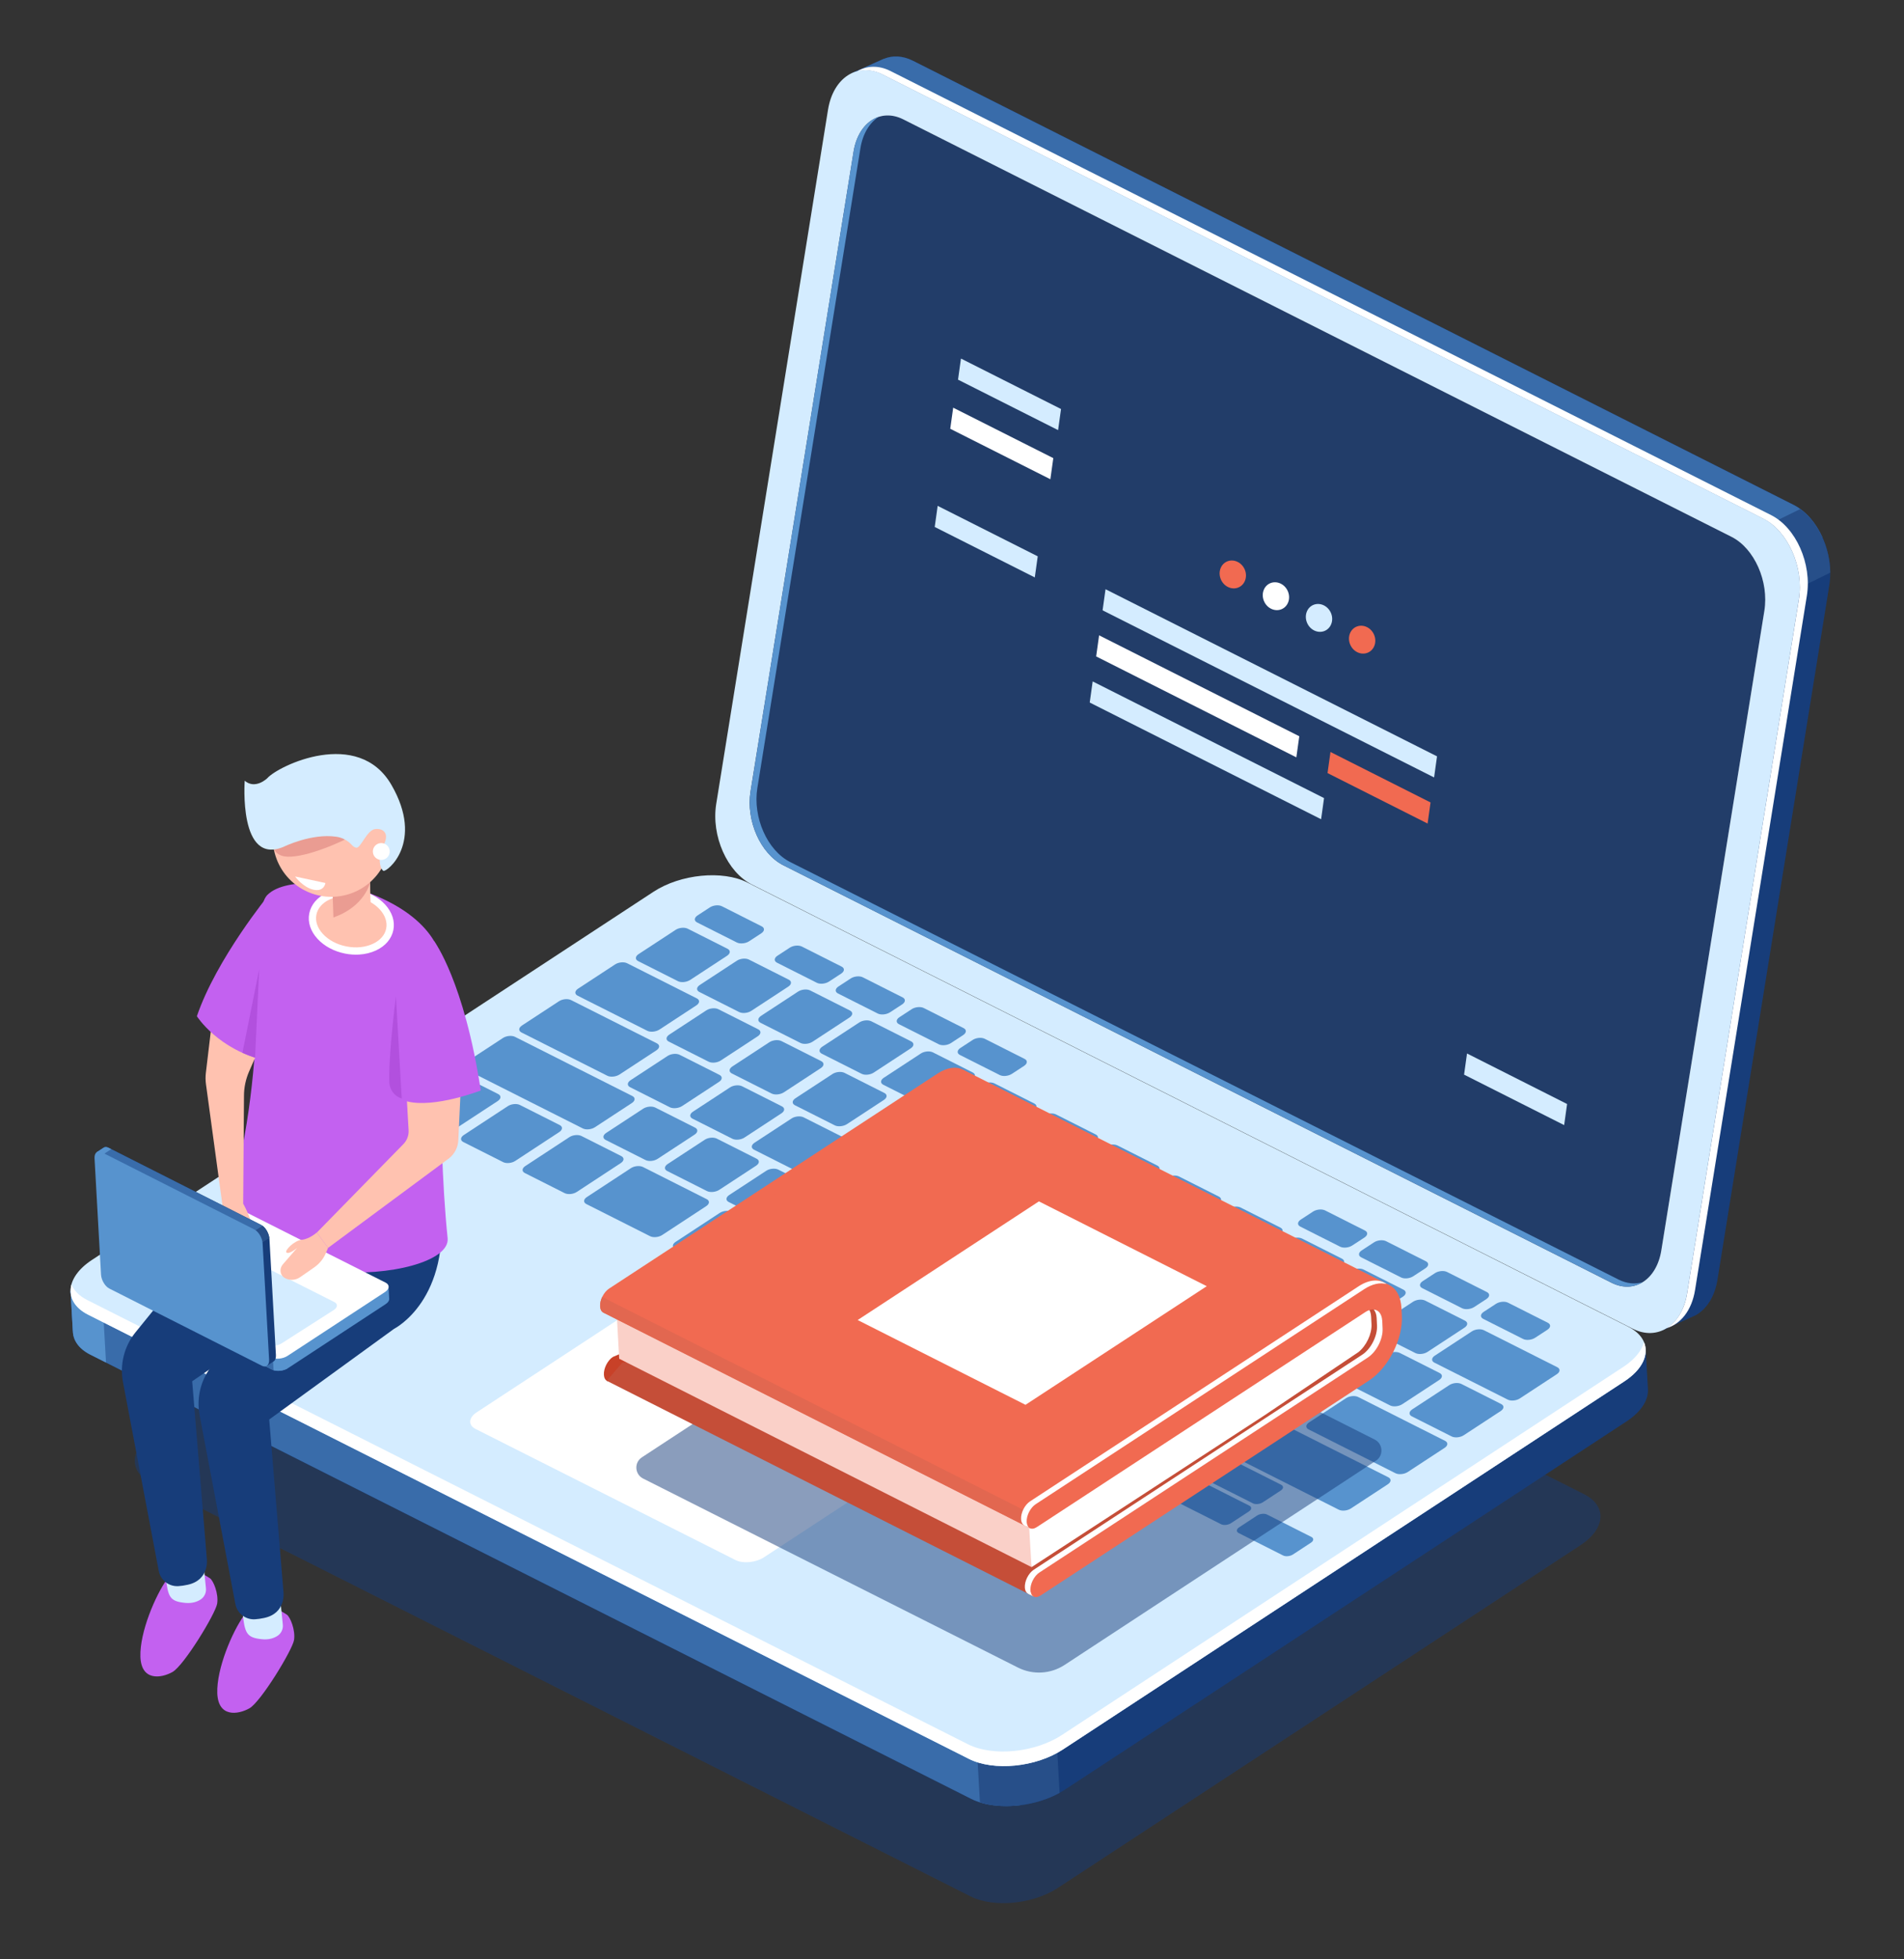 <svg width="350" height="360" viewBox="0 0 350 360" fill="none" xmlns="http://www.w3.org/2000/svg">
<rect x="0" y="0" width="350" height="360" fill="#333333" stroke="none"/>
<g clip-path="url(#clip0)">
<path opacity="0.5" d="M178.431 348.443L27.797 272.506C23.538 270.353 23.822 266.171 28.427 263.145L124.494 200.18C129.1 197.155 136.292 196.456 140.55 198.598L291.185 274.535C295.444 276.687 295.16 280.87 290.554 283.896L194.488 346.86C189.892 349.885 182.7 350.584 178.431 348.443Z" fill="#173D7A"/>
<path d="M329.697 92.761L167.814 11.162C165.937 10.217 164.071 10.153 162.466 10.815L162.474 10.794L162.191 10.921C162.172 10.932 162.142 10.943 162.123 10.954L156.585 13.442L161.808 15.64C161.793 15.731 161.768 15.822 161.754 15.923L141.207 143.452C140.259 149.346 143.2 155.99 147.778 158.294L305.764 237.93L305.583 244.441L311.637 241.693C313.659 240.607 315.201 238.306 315.712 235.132L336.259 107.603C337.227 101.719 334.286 95.075 329.697 92.761Z" fill="#173D7A"/>
<path d="M329.697 92.761L167.814 11.162C165.937 10.217 164.071 10.153 162.466 10.815L162.474 10.794L162.191 10.921C162.172 10.932 162.142 10.943 162.123 10.954L156.585 13.442L161.808 15.64C161.793 15.731 161.768 15.822 161.754 15.923L147.664 103.332L227.752 158.733L335.005 98.74C333.813 96.093 331.956 93.905 329.697 92.761Z" fill="#396CAA"/>
<path d="M324.801 110.968L336.444 105.209C336.401 100.574 334.213 95.91 330.933 93.532L312.494 102.551L324.801 110.968Z" fill="#274F89"/>
<path d="M300.117 244.13L138.233 162.532C133.655 160.227 130.713 153.573 131.662 147.69L152.209 20.161C153.156 14.268 157.639 11.369 162.217 13.673L324.101 95.272C328.679 97.576 331.62 104.23 330.672 110.114L310.125 237.643C309.178 243.546 304.695 246.444 300.117 244.13Z" fill="#D4ECFF"/>
<path d="M325.578 94.647L163.694 13.049C161.477 11.933 159.291 12.057 157.509 13.129C158.968 12.726 160.588 12.854 162.218 13.683L324.101 95.282C328.679 97.586 331.621 104.24 330.673 110.124L310.126 237.653C309.637 240.685 308.2 242.91 306.302 244.05C308.915 243.32 310.985 240.799 311.592 237.019L332.139 109.489C333.097 103.606 330.156 96.952 325.578 94.647Z" fill="white"/>
<path d="M296.232 235.687L143.981 158.98C139.794 156.864 137.096 150.787 137.962 145.399L156.903 27.867C157.769 22.48 161.875 19.823 166.062 21.939L318.312 98.645C322.499 100.762 325.198 106.838 324.332 112.226L305.39 229.748C304.524 235.136 300.418 237.793 296.232 235.687Z" fill="white"/>
<path d="M296.232 235.687L143.981 158.98C139.794 156.864 137.096 150.787 137.962 145.399L156.903 27.867C157.769 22.48 161.875 19.823 166.062 21.939L318.312 98.645C322.499 100.762 325.198 106.838 324.332 112.226L305.39 229.748C304.524 235.136 300.418 237.793 296.232 235.687Z" fill="#223D69"/>
<path d="M297.49 235.084L145.239 158.378C141.052 156.262 138.354 150.185 139.22 144.797L158.161 27.265C158.597 24.536 159.875 22.52 161.557 21.453C159.255 22.185 157.452 24.491 156.902 27.857L137.972 145.399C137.106 150.787 139.795 156.874 143.991 158.98L296.242 235.686C298.314 236.73 300.361 236.604 302.004 235.559C300.617 235.999 299.057 235.877 297.49 235.084Z" fill="#5793CE"/>
<path d="M302.507 247.951L280.921 246.341L138.082 174.339C133.504 172.035 125.774 172.794 120.82 176.04L26.028 238.161L12.972 237.189L13.389 244.537L13.399 244.536C13.415 246.238 14.467 247.821 16.632 248.91L178.515 330.509C183.093 332.813 190.823 332.054 195.777 328.808L299.019 261.15C301.8 259.319 303.116 257.101 302.922 255.089L302.517 247.95L302.507 247.951Z" fill="#173D7A"/>
<path d="M195.72 203.39L185.574 198.277L77.538 204.408L26.018 238.161L12.962 237.189L13.379 244.538L13.389 244.537C13.405 246.239 14.457 247.822 16.622 248.911L178.505 330.51C180.929 331.734 184.224 332.088 187.526 331.68L195.72 203.39Z" fill="#396CAA"/>
<path d="M18.766 237.621L12.972 237.189L13.389 244.537L13.399 244.536C13.415 246.238 14.467 247.821 16.632 248.91L19.488 250.351L18.766 237.621Z" fill="#5793CE"/>
<path d="M180.135 331.158C184.429 332.517 190.419 331.827 194.78 329.416L193.849 313.022L179.153 313.856L180.135 331.158Z" fill="#274F89"/>
<path d="M178.099 323.171L16.215 241.562C11.637 239.258 11.942 234.753 16.886 231.508L120.129 163.849C125.083 160.604 132.812 159.844 137.39 162.149L299.274 243.747C303.851 246.052 303.546 250.556 298.602 253.802L195.36 321.46C190.406 324.716 182.677 325.475 178.099 323.171Z" fill="#D4ECFF"/>
<path d="M298.44 251.126L195.198 318.785C190.244 322.031 182.515 322.79 177.937 320.486L16.062 238.876C14.557 238.121 13.599 237.123 13.136 236.018C12.566 238.153 13.565 240.23 16.215 241.562L178.098 323.161C182.676 325.465 190.406 324.706 195.36 321.46L298.602 253.802C301.934 251.619 303.15 248.876 302.21 246.606C301.778 248.163 300.526 249.756 298.44 251.126Z" fill="white"/>
<path d="M81.178 207.827L73.857 204.136C73.269 203.839 73.307 203.266 73.944 202.849L82.037 197.542C82.674 197.125 83.66 197.029 84.258 197.326L91.579 201.017C92.166 201.314 92.129 201.887 91.492 202.304L83.399 207.601C82.761 208.018 81.765 208.114 81.178 207.827Z" fill="#5793CE"/>
<path d="M92.489 213.525L85.168 209.834C84.58 209.537 84.618 208.964 85.255 208.547L93.347 203.24C93.985 202.823 94.971 202.727 95.569 203.024L102.89 206.715C103.478 207.012 103.44 207.585 102.803 208.002L94.71 213.309C94.073 213.726 93.077 213.823 92.489 213.525Z" fill="#5793CE"/>
<path d="M103.8 219.224L96.479 215.532C95.891 215.235 95.929 214.662 96.566 214.245L104.659 208.938C105.296 208.522 106.282 208.426 106.88 208.722L114.201 212.413C114.789 212.711 114.751 213.284 114.114 213.7L106.021 219.007C105.384 219.424 104.388 219.521 103.8 219.224Z" fill="#5793CE"/>
<path d="M118.659 213.142L111.338 209.451C110.751 209.154 110.788 208.581 111.426 208.164L118.224 203.711C118.862 203.295 119.848 203.199 120.446 203.495L127.766 207.186C128.354 207.483 128.317 208.057 127.679 208.473L120.881 212.926C120.233 213.343 119.247 213.439 118.659 213.142Z" fill="#5793CE"/>
<path d="M129.971 218.85L122.65 215.159C122.062 214.862 122.1 214.289 122.737 213.872L129.536 209.42C130.173 209.003 131.159 208.907 131.757 209.203L139.078 212.895C139.666 213.192 139.628 213.765 138.991 214.182L132.192 218.634C131.544 219.041 130.558 219.137 129.971 218.85Z" fill="#5793CE"/>
<path d="M141.282 224.548L133.961 220.857C133.373 220.56 133.411 219.987 134.048 219.57L140.847 215.118C141.484 214.701 142.47 214.605 143.068 214.902L150.389 218.593C150.977 218.89 150.939 219.463 150.302 219.88L143.503 224.332C142.856 224.75 141.87 224.846 141.282 224.548Z" fill="#5793CE"/>
<path d="M152.593 230.247L145.272 226.556C144.684 226.258 144.722 225.685 145.359 225.269L152.158 220.816C152.795 220.399 153.781 220.303 154.379 220.6L161.7 224.291C162.288 224.588 162.25 225.161 161.613 225.578L154.814 230.03C154.167 230.448 153.181 230.544 152.593 230.247Z" fill="#5793CE"/>
<path d="M163.904 235.955L156.584 232.264C155.996 231.967 156.033 231.394 156.671 230.977L163.469 226.524C164.107 226.108 165.093 226.012 165.691 226.308L173.012 229.999C173.599 230.296 173.562 230.87 172.924 231.286L166.126 235.739C165.478 236.146 164.492 236.252 163.904 235.955Z" fill="#5793CE"/>
<path d="M175.216 241.653L167.895 237.962C167.307 237.665 167.344 237.092 167.982 236.675L174.781 232.223C175.418 231.806 176.404 231.71 177.002 232.006L184.323 235.698C184.911 235.995 184.873 236.568 184.236 236.985L177.437 241.437C176.79 241.854 175.803 241.95 175.216 241.653Z" fill="#5793CE"/>
<path d="M186.527 247.351L179.206 243.66C178.618 243.363 178.656 242.79 179.293 242.373L186.092 237.921C186.729 237.504 187.715 237.408 188.313 237.705L195.634 241.396C196.222 241.693 196.184 242.266 195.547 242.683L188.748 247.135C188.101 247.553 187.114 247.649 186.527 247.351Z" fill="#5793CE"/>
<path d="M197.838 253.06L190.517 249.369C189.93 249.071 189.967 248.498 190.605 248.082L197.403 243.629C198.041 243.212 199.027 243.116 199.624 243.413L206.945 247.104C207.533 247.401 207.496 247.974 206.858 248.391L200.06 252.843C199.412 253.261 198.426 253.357 197.838 253.06Z" fill="#5793CE"/>
<path d="M209.149 258.758L201.828 255.067C201.241 254.77 201.278 254.197 201.916 253.78L208.714 249.327C209.352 248.911 210.338 248.815 210.936 249.111L218.256 252.802C218.844 253.1 218.807 253.673 218.169 254.089L211.371 258.542C210.723 258.959 209.737 259.055 209.149 258.758Z" fill="#5793CE"/>
<path d="M220.46 264.456L213.139 260.765C212.552 260.468 212.589 259.895 213.227 259.478L220.025 255.026C220.663 254.609 221.649 254.513 222.247 254.809L229.567 258.501C230.155 258.798 230.118 259.371 229.48 259.788L222.682 264.24C222.034 264.657 221.048 264.753 220.46 264.456Z" fill="#5793CE"/>
<path d="M134.623 209.231L127.302 205.54C126.715 205.243 126.752 204.67 127.39 204.253L134.188 199.801C134.826 199.384 135.812 199.288 136.41 199.584L143.73 203.275C144.318 203.573 144.281 204.146 143.643 204.563L136.845 209.015C136.207 209.432 135.211 209.528 134.623 209.231Z" fill="#5793CE"/>
<path d="M123.147 203.452L115.827 199.761C115.239 199.464 115.276 198.891 115.914 198.474L122.712 194.022C123.35 193.605 124.336 193.509 124.934 193.805L132.255 197.496C132.842 197.794 132.805 198.367 132.167 198.783L125.369 203.236C124.721 203.643 123.735 203.739 123.147 203.452Z" fill="#5793CE"/>
<path d="M111.64 197.655L95.865 189.706C95.277 189.409 95.314 188.836 95.952 188.419L102.751 183.966C103.388 183.55 104.374 183.454 104.972 183.75L120.748 191.699C121.335 191.996 121.298 192.569 120.66 192.986L113.862 197.438C113.224 197.845 112.228 197.952 111.64 197.655Z" fill="#5793CE"/>
<path d="M118.984 189.395L106.178 182.941C105.59 182.643 105.628 182.07 106.265 181.654L113.064 177.201C113.701 176.784 114.687 176.688 115.285 176.985L128.091 183.44C128.679 183.737 128.642 184.31 128.004 184.727L121.206 189.179C120.558 189.586 119.572 189.693 118.984 189.395Z" fill="#5793CE"/>
<path d="M145.935 214.939L138.614 211.248C138.026 210.951 138.064 210.378 138.701 209.961L145.5 205.509C146.137 205.092 147.123 204.996 147.721 205.293L155.042 208.984C155.63 209.281 155.592 209.854 154.955 210.271L148.156 214.723C147.519 215.14 146.523 215.236 145.935 214.939Z" fill="#5793CE"/>
<path d="M157.246 220.638L149.925 216.946C149.337 216.649 149.375 216.076 150.012 215.659L156.811 211.207C157.448 210.79 158.434 210.694 159.032 210.991L166.353 214.682C166.941 214.979 166.903 215.552 166.266 215.969L159.467 220.421C158.83 220.838 157.834 220.935 157.246 220.638Z" fill="#5793CE"/>
<path d="M168.557 226.336L161.236 222.645C160.648 222.348 160.686 221.775 161.323 221.358L168.122 216.905C168.759 216.489 169.745 216.393 170.343 216.689L177.664 220.38C178.252 220.677 178.214 221.25 177.577 221.667L170.778 226.12C170.141 226.536 169.145 226.633 168.557 226.336Z" fill="#5793CE"/>
<path d="M179.869 232.044L172.548 228.353C171.96 228.056 171.998 227.483 172.635 227.066L179.434 222.614C180.071 222.197 181.057 222.101 181.655 222.397L188.976 226.088C189.564 226.386 189.526 226.959 188.889 227.376L182.09 231.828C181.453 232.245 180.456 232.341 179.869 232.044Z" fill="#5793CE"/>
<path d="M191.18 237.742L183.859 234.051C183.271 233.754 183.309 233.181 183.946 232.764L190.745 228.312C191.382 227.895 192.368 227.799 192.966 228.096L200.287 231.787C200.875 232.084 200.837 232.657 200.2 233.074L193.401 237.526C192.764 237.943 191.767 238.04 191.18 237.742Z" fill="#5793CE"/>
<path d="M202.491 243.451L195.17 239.759C194.583 239.462 194.62 238.889 195.258 238.472L202.056 234.02C202.694 233.603 203.68 233.507 204.278 233.804L211.598 237.495C212.186 237.792 212.149 238.365 211.511 238.782L204.713 243.234C204.075 243.641 203.078 243.738 202.491 243.451Z" fill="#5793CE"/>
<path d="M213.802 249.149L206.481 245.458C205.894 245.161 205.931 244.588 206.569 244.171L213.367 239.718C214.005 239.302 214.991 239.206 215.589 239.502L222.909 243.193C223.497 243.49 223.46 244.063 222.822 244.48L216.024 248.933C215.386 249.349 214.39 249.446 213.802 249.149Z" fill="#5793CE"/>
<path d="M225.113 254.847L217.792 251.156C217.205 250.859 217.242 250.286 217.88 249.869L224.678 245.417C225.316 245 226.302 244.904 226.9 245.2L234.22 248.892C234.808 249.189 234.771 249.762 234.133 250.179L227.335 254.631C226.697 255.048 225.701 255.144 225.113 254.847Z" fill="#5793CE"/>
<path d="M236.425 260.555L229.104 256.864C228.516 256.567 228.554 255.994 229.191 255.577L235.99 251.125C236.627 250.708 237.613 250.612 238.211 250.909L245.532 254.6C246.12 254.897 246.082 255.47 245.445 255.887L238.646 260.339C238.008 260.746 237.013 260.853 236.425 260.555Z" fill="#5793CE"/>
<path d="M256.532 270.692L240.549 262.635C239.962 262.338 239.999 261.765 240.637 261.348L247.435 256.896C248.073 256.479 249.059 256.383 249.657 256.679L265.639 264.737C266.227 265.034 266.189 265.607 265.552 266.024L258.753 270.476C258.115 270.883 257.119 270.98 256.532 270.692Z" fill="#5793CE"/>
<path d="M277.158 257.162L263.671 250.365C263.084 250.068 263.121 249.495 263.759 249.078L270.557 244.626C271.195 244.209 272.181 244.113 272.778 244.41L286.265 251.206C286.853 251.504 286.815 252.077 286.178 252.493L279.379 256.946C278.742 257.363 277.746 257.459 277.158 257.162Z" fill="#5793CE"/>
<path d="M165.044 212.613L157.723 208.922C157.135 208.625 157.173 208.052 157.81 207.635L164.609 203.182C165.246 202.766 166.232 202.67 166.83 202.966L174.151 206.657C174.739 206.954 174.701 207.527 174.064 207.944L167.265 212.397C166.628 212.813 165.632 212.91 165.044 212.613Z" fill="#5793CE"/>
<path d="M153.454 206.77L146.133 203.079C145.545 202.782 145.583 202.209 146.22 201.792L153.019 197.34C153.656 196.923 154.643 196.827 155.24 197.123L162.561 200.815C163.149 201.112 163.111 201.685 162.474 202.102L155.675 206.554C155.027 206.961 154.042 207.067 153.454 206.77Z" fill="#5793CE"/>
<path d="M141.854 200.928L134.534 197.237C133.946 196.94 133.983 196.367 134.621 195.95L141.419 191.498C142.057 191.081 143.043 190.985 143.641 191.281L150.962 194.972C151.549 195.27 151.512 195.843 150.874 196.259L144.076 200.712C143.438 201.119 142.442 201.215 141.854 200.928Z" fill="#5793CE"/>
<path d="M130.264 195.075L122.943 191.384C122.355 191.087 122.393 190.514 123.03 190.097L129.829 185.645C130.467 185.228 131.453 185.132 132.05 185.429L139.371 189.12C139.959 189.417 139.922 189.99 139.284 190.407L132.485 194.859C131.848 195.276 130.852 195.372 130.264 195.075Z" fill="#5793CE"/>
<path d="M176.355 218.311L169.034 214.62C168.446 214.323 168.484 213.75 169.121 213.333L175.92 208.881C176.557 208.464 177.543 208.368 178.141 208.664L185.462 212.356C186.05 212.653 186.012 213.226 185.375 213.643L178.576 218.095C177.939 218.512 176.943 218.608 176.355 218.311Z" fill="#5793CE"/>
<path d="M187.666 224.019L180.345 220.328C179.758 220.031 179.795 219.458 180.433 219.041L187.231 214.589C187.869 214.172 188.855 214.076 189.453 214.373L196.774 218.064C197.361 218.361 197.324 218.934 196.686 219.351L189.888 223.803C189.25 224.21 188.254 224.307 187.666 224.019Z" fill="#5793CE"/>
<path d="M198.977 229.718L191.657 226.027C191.069 225.729 191.106 225.156 191.744 224.739L198.542 220.287C199.18 219.87 200.166 219.774 200.764 220.071L208.085 223.762C208.672 224.059 208.635 224.632 207.997 225.049L201.199 229.501C200.561 229.918 199.565 230.015 198.977 229.718Z" fill="#5793CE"/>
<path d="M210.288 235.416L202.968 231.725C202.38 231.428 202.417 230.855 203.055 230.438L209.853 225.985C210.491 225.569 211.477 225.473 212.075 225.769L219.396 229.46C219.983 229.757 219.946 230.331 219.308 230.747L212.51 235.2C211.872 235.616 210.876 235.713 210.288 235.416Z" fill="#5793CE"/>
<path d="M221.6 241.124L214.279 237.433C213.691 237.136 213.729 236.563 214.366 236.146L221.165 231.694C221.802 231.277 222.789 231.181 223.386 231.477L230.707 235.169C231.295 235.466 231.257 236.039 230.62 236.456L223.821 240.908C223.183 241.315 222.188 241.421 221.6 241.124Z" fill="#5793CE"/>
<path d="M232.911 246.822L225.59 243.131C225.002 242.834 225.04 242.261 225.677 241.844L232.476 237.392C233.114 236.975 234.1 236.879 234.697 237.176L242.018 240.867C242.606 241.164 242.569 241.737 241.931 242.154L235.132 246.606C234.495 247.023 233.499 247.12 232.911 246.822Z" fill="#5793CE"/>
<path d="M244.222 252.521L236.901 248.83C236.313 248.532 236.351 247.959 236.988 247.543L243.787 243.09C244.425 242.673 245.411 242.577 246.008 242.874L253.329 246.565C253.917 246.862 253.88 247.435 253.242 247.852L246.443 252.304C245.806 252.721 244.81 252.818 244.222 252.521Z" fill="#5793CE"/>
<path d="M255.534 258.229L248.213 254.538C247.625 254.241 247.663 253.668 248.3 253.251L255.099 248.798C255.736 248.382 256.722 248.286 257.32 248.582L264.641 252.273C265.229 252.57 265.191 253.144 264.554 253.56L257.755 258.013C257.117 258.42 256.122 258.526 255.534 258.229Z" fill="#5793CE"/>
<path d="M266.845 263.927L259.524 260.236C258.936 259.939 258.974 259.366 259.611 258.949L266.41 254.497C267.047 254.08 268.033 253.984 268.631 254.28L275.952 257.972C276.54 258.269 276.502 258.842 275.865 259.259L269.066 263.711C268.429 264.128 267.433 264.224 266.845 263.927Z" fill="#5793CE"/>
<path d="M158.385 197.296L151.064 193.604C150.476 193.307 150.514 192.734 151.151 192.317L157.95 187.865C158.588 187.448 159.574 187.352 160.171 187.649L167.492 191.34C168.08 191.637 168.043 192.21 167.405 192.627L160.606 197.079C159.969 197.496 158.973 197.593 158.385 197.296Z" fill="#5793CE"/>
<path d="M147.136 191.624L139.815 187.933C139.227 187.636 139.265 187.062 139.902 186.646L146.701 182.193C147.338 181.777 148.324 181.681 148.922 181.977L156.243 185.668C156.831 185.965 156.793 186.538 156.156 186.955L149.357 191.408C148.71 191.825 147.724 191.921 147.136 191.624Z" fill="#5793CE"/>
<path d="M135.876 185.953L128.555 182.262C127.968 181.964 128.005 181.391 128.643 180.975L135.441 176.522C136.079 176.105 137.065 176.009 137.663 176.306L144.983 179.997C145.571 180.294 145.534 180.867 144.896 181.284L138.098 185.736C137.46 186.153 136.464 186.25 135.876 185.953Z" fill="#5793CE"/>
<path d="M124.627 180.281L117.306 176.59C116.718 176.293 116.756 175.72 117.393 175.303L124.192 170.85C124.829 170.434 125.815 170.338 126.413 170.634L133.734 174.325C134.322 174.623 134.284 175.196 133.647 175.612L126.848 180.065C126.2 180.472 125.215 180.578 124.627 180.281Z" fill="#5793CE"/>
<path d="M135.462 173.176L128.141 169.485C127.553 169.187 127.591 168.614 128.228 168.198L130.478 166.728C131.116 166.311 132.102 166.215 132.7 166.511L140.021 170.203C140.608 170.5 140.571 171.073 139.933 171.49L137.683 172.959C137.045 173.366 136.049 173.463 135.462 173.176Z" fill="#5793CE"/>
<path d="M150.155 180.575L142.834 176.884C142.246 176.587 142.283 176.014 142.921 175.597L145.171 174.127C145.809 173.71 146.795 173.614 147.393 173.911L154.713 177.602C155.301 177.899 155.264 178.472 154.626 178.889L152.376 180.359C151.728 180.776 150.742 180.872 150.155 180.575Z" fill="#5793CE"/>
<path d="M161.363 186.229L154.042 182.538C153.454 182.241 153.492 181.668 154.129 181.251L156.38 179.781C157.017 179.364 158.003 179.268 158.601 179.565L165.922 183.256C166.51 183.553 166.472 184.126 165.835 184.543L163.584 186.013C162.936 186.42 161.95 186.516 161.363 186.229Z" fill="#5793CE"/>
<path d="M172.571 191.873L165.25 188.182C164.662 187.885 164.7 187.312 165.337 186.895L167.587 185.425C168.225 185.008 169.211 184.912 169.809 185.209L177.13 188.9C177.717 189.197 177.68 189.77 177.042 190.187L174.792 191.657C174.145 192.074 173.159 192.17 172.571 191.873Z" fill="#5793CE"/>
<path d="M183.779 197.527L176.458 193.836C175.87 193.539 175.908 192.966 176.545 192.549L178.796 191.079C179.433 190.662 180.419 190.566 181.017 190.863L188.338 194.554C188.926 194.851 188.888 195.424 188.251 195.841L186 197.311C185.353 197.728 184.367 197.824 183.779 197.527Z" fill="#5793CE"/>
<path d="M246.346 229.063L239.026 225.371C238.438 225.074 238.475 224.501 239.113 224.084L241.363 222.615C242.001 222.198 242.987 222.102 243.584 222.398L250.905 226.09C251.493 226.387 251.456 226.96 250.818 227.377L248.568 228.846C247.93 229.263 246.934 229.36 246.346 229.063Z" fill="#5793CE"/>
<path d="M257.555 234.717L250.234 231.025C249.646 230.728 249.684 230.155 250.321 229.738L252.571 228.269C253.209 227.852 254.195 227.756 254.793 228.052L262.114 231.744C262.701 232.041 262.664 232.614 262.026 233.031L259.776 234.5C259.139 234.917 258.143 235.014 257.555 234.717Z" fill="#5793CE"/>
<path d="M268.763 240.371L261.442 236.679C260.855 236.382 260.892 235.809 261.53 235.392L263.78 233.923C264.417 233.506 265.403 233.41 266.001 233.706L273.322 237.398C273.91 237.695 273.872 238.268 273.235 238.685L270.985 240.154C270.347 240.561 269.351 240.668 268.763 240.371Z" fill="#5793CE"/>
<path d="M279.971 246.015L272.65 242.324C272.062 242.026 272.1 241.453 272.737 241.037L274.988 239.567C275.625 239.15 276.611 239.054 277.209 239.35L284.53 243.042C285.118 243.339 285.08 243.912 284.443 244.329L282.192 245.798C281.555 246.215 280.559 246.312 279.971 246.015Z" fill="#5793CE"/>
<path d="M169.697 203.004L162.376 199.313C161.788 199.015 161.826 198.442 162.463 198.026L169.262 193.573C169.899 193.156 170.885 193.06 171.483 193.357L178.804 197.048C179.392 197.345 179.354 197.918 178.717 198.335L171.918 202.788C171.28 203.194 170.284 203.291 169.697 203.004Z" fill="#5793CE"/>
<path d="M181.008 208.702L173.687 205.011C173.099 204.714 173.137 204.141 173.774 203.724L180.573 199.272C181.21 198.855 182.196 198.759 182.794 199.055L190.115 202.746C190.703 203.044 190.665 203.617 190.028 204.033L183.229 208.486C182.592 208.903 181.596 208.999 181.008 208.702Z" fill="#5793CE"/>
<path d="M192.319 214.4L184.998 210.709C184.41 210.412 184.448 209.839 185.085 209.422L191.884 204.97C192.521 204.553 193.507 204.457 194.105 204.754L201.426 208.445C202.014 208.742 201.976 209.315 201.339 209.732L194.54 214.184C193.903 214.601 192.907 214.697 192.319 214.4Z" fill="#5793CE"/>
<path d="M203.63 220.109L196.31 216.417C195.722 216.12 195.759 215.547 196.397 215.13L203.195 210.678C203.833 210.261 204.819 210.165 205.417 210.462L212.738 214.153C213.325 214.45 213.288 215.023 212.65 215.44L205.852 219.892C205.214 220.299 204.218 220.406 203.63 220.109Z" fill="#5793CE"/>
<path d="M214.941 225.807L207.621 222.116C207.033 221.819 207.07 221.245 207.708 220.829L214.506 216.376C215.144 215.96 216.13 215.863 216.728 216.16L224.049 219.851C224.636 220.148 224.599 220.721 223.961 221.138L217.163 225.591C216.525 226.007 215.529 226.104 214.941 225.807Z" fill="#5793CE"/>
<path d="M226.253 231.505L218.932 227.814C218.344 227.517 218.381 226.944 219.019 226.527L225.817 222.075C226.455 221.658 227.441 221.562 228.039 221.858L235.36 225.549C235.947 225.847 235.91 226.42 235.272 226.836L228.474 231.289C227.836 231.706 226.84 231.802 226.253 231.505Z" fill="#5793CE"/>
<path d="M237.564 237.213L230.243 233.522C229.655 233.225 229.693 232.652 230.33 232.235L237.129 227.783C237.767 227.366 238.753 227.27 239.35 227.567L246.671 231.258C247.259 231.555 247.222 232.128 246.584 232.545L239.785 236.997C239.148 237.414 238.152 237.51 237.564 237.213Z" fill="#5793CE"/>
<path d="M248.875 242.912L241.554 239.22C240.967 238.923 241.004 238.35 241.642 237.933L248.44 233.481C249.078 233.064 250.064 232.968 250.661 233.265L257.982 236.956C258.57 237.253 258.533 237.826 257.895 238.243L251.097 242.695C250.459 243.112 249.463 243.209 248.875 242.912Z" fill="#5793CE"/>
<path d="M260.186 248.61L252.865 244.919C252.278 244.622 252.315 244.048 252.953 243.632L259.751 239.179C260.389 238.763 261.375 238.667 261.973 238.963L269.293 242.654C269.881 242.951 269.844 243.524 269.206 243.941L262.408 248.394C261.77 248.81 260.784 248.906 260.186 248.61Z" fill="#5793CE"/>
<path d="M107.132 207.336L85.561 196.46C84.973 196.163 85.011 195.59 85.648 195.173L92.447 190.721C93.084 190.304 94.07 190.208 94.668 190.505L116.239 201.38C116.827 201.677 116.789 202.25 116.152 202.667L109.353 207.12C108.706 207.537 107.72 207.633 107.132 207.336Z" fill="#5793CE"/>
<path d="M246.094 277.385L224.523 266.509C223.935 266.212 223.973 265.639 224.61 265.222L231.409 260.77C232.046 260.353 233.033 260.257 233.63 260.554L255.201 271.429C255.789 271.726 255.751 272.299 255.114 272.716L248.315 277.168C247.668 277.586 246.682 277.682 246.094 277.385Z" fill="#5793CE"/>
<path d="M201.652 268.548L194.331 264.857C193.743 264.56 193.781 263.987 194.418 263.57L202.511 258.263C203.148 257.847 204.134 257.75 204.732 258.047L212.053 261.738C212.641 262.035 212.603 262.608 211.966 263.025L203.873 268.332C203.226 268.75 202.24 268.846 201.652 268.548Z" fill="#5793CE"/>
<path d="M119.504 227.137L107.79 221.231C107.202 220.934 107.24 220.361 107.877 219.944L115.97 214.637C116.607 214.22 117.593 214.124 118.191 214.42L129.904 220.326C130.492 220.623 130.455 221.196 129.817 221.613L121.725 226.92C121.087 227.337 120.091 227.434 119.504 227.137Z" fill="#5793CE"/>
<path d="M190.753 263.057L179.04 257.151C178.452 256.854 178.49 256.281 179.127 255.864L187.219 250.557C187.857 250.141 188.843 250.045 189.441 250.341L201.154 256.247C201.742 256.544 201.704 257.117 201.067 257.534L192.975 262.841C192.327 263.248 191.341 263.354 190.753 263.057Z" fill="#5793CE"/>
<path d="M135.826 235.365L124.113 229.459C123.525 229.162 123.562 228.589 124.2 228.172L132.292 222.865C132.929 222.448 133.916 222.352 134.513 222.649L146.227 228.555C146.815 228.852 146.777 229.425 146.14 229.842L138.047 235.149C137.4 235.566 136.414 235.662 135.826 235.365Z" fill="#5793CE"/>
<path d="M134.585 222.685L185.512 248.361C186.141 248.675 186.174 249.254 185.585 249.638L177.338 255.044C176.749 255.428 175.75 255.485 175.121 255.17L124.195 229.495L134.585 222.685Z" fill="#5793CE"/>
<path d="M232.903 278.273L241.059 282.388C241.544 282.631 241.511 283.103 240.989 283.444L237.677 285.615C237.155 285.955 236.339 286.041 235.864 285.798L227.708 281.683C227.223 281.44 227.257 280.968 227.778 280.628L231.091 278.456C231.612 278.116 232.429 278.03 232.903 278.273Z" fill="#5793CE"/>
<path d="M221.499 272.53L229.656 276.645C230.14 276.888 230.107 277.36 229.585 277.7L226.273 279.872C225.752 280.212 224.935 280.298 224.461 280.055L216.304 275.94C215.82 275.697 215.853 275.225 216.375 274.884L219.687 272.713C220.208 272.363 221.025 272.287 221.499 272.53Z" fill="#5793CE"/>
<path d="M210.188 266.822L218.344 270.937C218.829 271.179 218.795 271.652 218.274 271.992L214.961 274.163C214.44 274.503 213.623 274.59 213.149 274.346L204.993 270.232C204.508 269.989 204.541 269.516 205.063 269.176L208.375 267.005C208.897 266.665 209.713 266.579 210.188 266.822Z" fill="#5793CE"/>
<path d="M227.351 268.693L235.508 272.807C235.992 273.05 235.959 273.523 235.437 273.863L232.125 276.034C231.603 276.374 230.787 276.46 230.312 276.217L222.156 272.102C221.672 271.859 221.705 271.387 222.227 271.047L225.539 268.876C226.06 268.525 226.867 268.45 227.351 268.693Z" fill="#5793CE"/>
<path d="M263.619 142.845L202.681 112.139L203.222 108.262L264.16 138.969L263.619 142.845Z" fill="#D4ECFF"/>
<path d="M242.851 150.525L200.317 129.08L200.859 125.203L243.391 146.638L242.851 150.525Z" fill="#D4ECFF"/>
<path d="M238.299 139.154L201.499 120.609L202.041 116.733L238.84 135.277L238.299 139.154Z" fill="white"/>
<path d="M262.427 151.317L244.032 142.044L244.573 138.167L262.968 147.44L262.427 151.317Z" fill="#F16A51"/>
<path d="M194.502 79.029L176.107 69.757L176.648 65.88L195.043 75.152L194.502 79.029Z" fill="#D4ECFF"/>
<path d="M193.081 88.054L174.676 78.782L175.217 74.905L193.622 84.177L193.081 88.054Z" fill="white"/>
<path d="M287.527 206.723L269.132 197.451L269.673 193.564L288.068 202.847L287.527 206.723Z" fill="#D4ECFF"/>
<path d="M190.219 106.095L171.824 96.823L172.365 92.946L190.76 102.218L190.219 106.095Z" fill="#D4ECFF"/>
<path d="M228.864 106.677C228.365 107.947 226.962 108.467 225.715 107.847C224.478 107.226 223.87 105.688 224.369 104.418C224.867 103.147 226.27 102.627 227.517 103.247C228.765 103.868 229.363 105.406 228.864 106.677Z" fill="#F16A51"/>
<path d="M236.793 110.674C236.294 111.944 234.891 112.464 233.644 111.844C232.407 111.223 231.799 109.685 232.298 108.415C232.797 107.144 234.199 106.624 235.447 107.245C236.684 107.865 237.292 109.403 236.793 110.674Z" fill="white"/>
<path d="M244.712 114.661C244.213 115.932 242.81 116.452 241.563 115.832C240.326 115.211 239.718 113.673 240.217 112.403C240.715 111.132 242.118 110.612 243.365 111.232C244.613 111.863 245.211 113.391 244.712 114.661Z" fill="#D4ECFF"/>
<path d="M252.641 118.659C252.142 119.929 250.739 120.449 249.492 119.829C248.255 119.208 247.647 117.67 248.146 116.4C248.645 115.129 250.047 114.609 251.294 115.229C252.532 115.85 253.14 117.388 252.641 118.659Z" fill="#F16A51"/>
<path d="M50.831 295.574C50.831 295.574 46.98 293.9 44.843 296.835C42.706 299.781 39.798 306.597 39.942 311.086C40.097 315.574 43.724 315.068 45.841 313.886C47.947 312.705 53.765 303.15 54.052 301.321C54.329 299.502 53.362 297.113 52.726 296.669C52.08 296.234 50.831 295.574 50.831 295.574Z" fill="#C361F0"/>
<path d="M51.599 294.629L51.988 298.493C52.075 299.32 51.7 300.122 51.004 300.572C50.376 300.979 49.434 301.323 48.145 301.185C45.304 300.896 44.998 300.102 44.579 296.239C44.158 292.367 51.599 294.629 51.599 294.629Z" fill="#D4ECFF"/>
<path d="M36.7 288.894C36.7 288.894 32.849 287.22 30.712 290.155C28.575 293.101 25.667 299.917 25.811 304.406C25.966 308.894 29.593 308.388 31.709 307.206C33.816 306.025 39.634 296.47 39.921 294.641C40.207 292.812 39.231 290.433 38.595 289.988C37.949 289.554 36.7 288.894 36.7 288.894Z" fill="#C361F0"/>
<path d="M37.468 287.949L37.857 291.813C37.944 292.64 37.569 293.442 36.873 293.892C36.245 294.299 35.303 294.642 34.013 294.505C31.172 294.216 30.867 293.422 30.447 289.559C30.027 285.687 37.468 287.949 37.468 287.949Z" fill="#D4ECFF"/>
<path d="M66.833 214.848C64.701 196.88 47.455 218.612 47.455 218.612L35.556 231.677L24.912 244.791C22.834 247.353 21.992 250.696 22.606 253.936L29.183 288.64C29.511 290.354 31.061 291.538 32.797 291.429C33.286 291.402 33.853 291.319 34.486 291.183C38.543 290.312 38.023 286.435 38.023 286.435L35.328 253.785L58.345 238.066C58.344 238.056 68.964 232.806 66.833 214.848Z" fill="#173D7A"/>
<path d="M80.92 220.939C78.789 202.971 61.543 224.703 61.543 224.703L49.644 237.769L39 250.883C36.922 253.445 36.08 256.788 36.694 260.028L43.271 294.731C43.599 296.445 45.148 297.629 46.885 297.521C47.374 297.493 47.94 297.411 48.574 297.275C52.631 296.404 52.11 292.527 52.11 292.527L49.489 260.814L72.432 244.158C72.442 244.147 83.051 238.897 80.92 220.939Z" fill="#173D7A"/>
<path d="M66.743 163.681C81.029 168.679 81.218 176.942 81.218 176.942C81.218 176.942 80.2 207.358 82.284 227.503C83.153 235.927 37.923 239.145 43.393 216.218C49.842 189.199 45.636 167.853 49.186 164.397C52.727 160.96 63.044 162.388 66.743 163.681Z" fill="#C361F0"/>
<path d="M71.651 170.744C71.084 173.621 67.454 175.329 63.544 174.549C59.634 173.78 56.932 170.818 57.5 167.941C58.068 165.064 61.697 163.356 65.607 164.136C69.518 164.915 72.219 167.867 71.651 170.744Z" fill="#FFC2B0"/>
<path d="M65.986 175.392C65.147 175.44 64.282 175.379 63.421 175.207C61.395 174.802 59.598 173.842 58.359 172.49C57.067 171.081 56.532 169.418 56.852 167.818C57.172 166.217 58.298 164.881 60.025 164.072C61.683 163.297 63.715 163.081 65.741 163.487C67.767 163.893 69.564 164.853 70.803 166.205C72.095 167.614 72.63 169.276 72.31 170.877C71.99 172.478 70.864 173.813 69.137 174.623C68.181 175.068 67.114 175.328 65.986 175.392ZM63.242 164.631C62.283 164.685 61.384 164.906 60.584 165.272C59.247 165.899 58.392 166.889 58.158 168.074C57.925 169.249 58.346 170.497 59.339 171.583C60.386 172.725 61.925 173.55 63.677 173.891C65.43 174.242 67.162 174.064 68.567 173.403C69.904 172.776 70.759 171.786 70.992 170.601C71.226 169.426 70.805 168.178 69.812 167.092C68.765 165.95 67.226 165.126 65.474 164.784C64.725 164.647 63.97 164.589 63.242 164.631Z" fill="white"/>
<path d="M61.107 163.37C61.107 163.37 61.258 163.922 61.27 168.358C61.269 169.751 66.214 170.772 67.401 169.443C68.587 168.113 68.014 166.834 68.045 162.084C68.076 157.335 61.107 163.37 61.107 163.37Z" fill="#FFC2B0"/>
<path d="M68.055 162.094C68.055 162.094 67.107 166.555 61.291 168.567L61.155 164.569L68.055 162.094Z" fill="#EA9C92"/>
<path d="M71.167 150.729C72.981 156.396 69.859 162.452 64.192 164.266C58.526 166.08 52.469 162.958 50.656 157.292C48.842 151.626 51.963 145.569 57.63 143.755C63.296 141.941 69.353 145.063 71.167 150.729Z" fill="#FFC2B0"/>
<path d="M63.404 154.265C63.404 154.265 57.628 157.137 53.536 157.399C49.444 157.661 50.148 154.176 50.148 154.176L62.209 151.728L63.404 154.265Z" fill="#EA9C92"/>
<path d="M52.2 155.562C52.2 155.562 57.228 153.083 61.802 153.735C62.872 153.884 63.893 154.397 64.63 155.207C64.865 155.474 65.169 155.707 65.493 155.759C66.301 155.893 67.431 152.494 68.984 152.325C70.537 152.157 71.638 153.207 70.476 155.326C69.314 157.445 69.873 159.707 70.481 160.003C71.089 160.299 78.079 154.804 71.959 144.224C65.839 133.634 51.174 140.666 49.123 142.996C49.123 142.996 46.95 145.122 44.982 143.451C44.992 143.451 43.793 159.204 52.2 155.562Z" fill="#D4ECFF"/>
<path d="M74.646 199.5L75.11 207.677C75.163 208.616 74.814 209.527 74.161 210.205L58.238 226.473L60.31 229.281L82.591 212.792C83.587 211.984 84.191 210.788 84.248 209.512L84.965 194.247L74.646 199.5Z" fill="#FFC2B0"/>
<path d="M79.808 172.925C79.808 172.925 85.335 180.304 88.377 200.364C88.377 200.364 79.83 203.673 74.798 202.356C69.775 201.039 79.808 172.925 79.808 172.925Z" fill="#C361F0"/>
<path d="M72.781 183.05C72.781 183.05 71.389 193.836 71.565 198.864C71.613 200.243 72.522 201.444 73.847 201.839L72.781 183.05Z" fill="#B250DE"/>
<path d="M71.43 236.382L67.688 236.103L42.942 223.626C42.148 223.23 40.813 223.356 39.953 223.915L23.527 234.683L21.264 234.511L21.39 236.748C21.397 237.038 21.573 237.318 21.954 237.507L50 251.641C50.794 252.036 52.129 251.91 52.989 251.351L70.873 239.629C71.356 239.311 71.585 238.927 71.545 238.579L71.42 236.382L71.43 236.382Z" fill="#5793CE"/>
<path d="M52.933 228.658L51.17 227.776L32.46 228.838L23.537 234.683L21.273 234.511L21.401 236.747C21.407 237.037 21.583 237.318 21.964 237.506L50.01 251.64C50.433 251.846 50.997 251.915 51.574 251.842L52.933 228.658Z" fill="#396CAA"/>
<path d="M22.279 234.584L21.274 234.511L21.401 236.747C21.407 237.037 21.583 237.318 21.964 237.506L22.459 237.759L22.279 234.584Z" fill="#5793CE"/>
<path d="M50.287 251.755C51.032 251.993 52.067 251.874 52.824 251.45L52.608 247.646L50.062 247.791L50.287 251.755Z" fill="#5793CE"/>
<path d="M49.884 249.414L21.838 235.28C21.044 234.884 21.1 234.1 21.96 233.54L39.844 221.818C40.704 221.259 42.038 221.123 42.833 221.528L70.879 235.662C71.672 236.058 71.617 236.842 70.757 237.402L52.872 249.114C52.013 249.683 50.678 249.809 49.884 249.414Z" fill="white"/>
<path d="M49.29 247.064L25.966 235.306C25.306 234.973 25.35 234.33 26.064 233.858L35.652 227.725C36.367 227.254 37.483 227.151 38.142 227.484L61.466 239.241C62.126 239.574 62.083 240.218 61.368 240.689L51.77 246.823C51.055 247.284 49.95 247.397 49.29 247.064Z" fill="#D4ECFF"/>
<path d="M40.862 221.23L40.69 223.122C40.541 224.733 40.673 226.359 41.082 227.918L41.505 229.547C41.747 230.464 42.527 231.151 43.465 231.268C44.202 231.357 44.862 230.808 44.9 230.065L45.122 226.036C45.122 226.036 46.227 227.325 46.716 227.298C47.215 227.269 45.939 223.315 44.682 221.113C43.445 218.899 40.862 221.23 40.862 221.23Z" fill="#FFC2B0"/>
<path d="M48.378 190.935L45.79 196.871C45.179 198.278 44.854 199.789 44.85 201.312L44.702 221.112L40.863 221.24L37.859 199.184C37.77 198.498 37.761 197.818 37.842 197.132L39.192 185.787L48.378 190.935Z" fill="#FFC2B0"/>
<path d="M49.051 250.973L46.606 248.127L21.877 235.618C21.083 235.213 20.397 234.06 20.339 233.041L19.246 213.432L17.766 211.713L19.022 210.89C19.262 210.717 19.592 210.698 19.963 210.887L47.991 225.062C48.785 225.467 49.472 226.62 49.53 227.639L50.721 248.986C50.754 249.565 50.577 249.975 50.276 250.153L49.051 250.973Z" fill="#173D7A"/>
<path d="M31.85 240.671L30.096 239.779L19.841 224.085L19.246 213.432L17.766 211.713L19.022 210.89C19.262 210.717 19.592 210.698 19.963 210.887L47.991 225.062C48.414 225.278 48.798 225.697 49.078 226.202L31.85 240.671Z" fill="#396CAA"/>
<path d="M18.411 212.478L17.756 211.713L19.012 210.891C19.252 210.717 19.582 210.698 19.953 210.888L20.448 211.14L18.411 212.478Z" fill="#5793CE"/>
<path d="M48.241 225.228C48.868 225.683 49.39 226.595 49.509 227.45L46.94 229.128L45.547 226.993L48.241 225.228Z" fill="#274F89"/>
<path d="M46.736 225.884L18.707 211.71C17.913 211.304 17.322 211.818 17.379 212.837L18.571 234.183C18.629 235.212 19.316 236.365 20.109 236.76L48.137 250.935C48.932 251.341 49.523 250.826 49.466 249.808L48.274 228.461C48.216 227.443 47.53 226.29 46.736 225.884Z" fill="#5793CE"/>
<path d="M60.309 229.271L59.921 230.194C59.481 231.261 58.741 232.174 57.797 232.839L55.196 234.649C54.387 235.216 53.331 235.316 52.444 234.865C52.413 234.847 52.382 234.829 52.35 234.81C51.461 234.32 51.312 233.097 51.979 232.327L54.63 229.272C54.63 229.272 53.111 230.571 52.645 230.116C52.295 229.775 54.063 227.922 55.488 227.791C56.912 227.65 58.227 226.454 58.227 226.454L60.309 229.271Z" fill="#FFC2B0"/>
<path d="M49.464 164.351C49.464 164.351 39.778 176.169 36.19 186.719C36.19 186.719 40.085 192.878 48.863 194.884C57.65 196.889 49.464 164.351 49.464 164.351Z" fill="#C361F0"/>
<path d="M46.888 194.335L47.648 178.076L44.564 193.445C45.283 193.765 46.062 194.061 46.888 194.335Z" fill="#B250DE"/>
<path d="M57.062 161.646L54.244 161.045C54.244 161.045 55.69 163.056 57.647 163.476C59.614 163.895 59.821 162.241 59.821 162.241L57.062 161.646Z" fill="white"/>
<path d="M71.636 156.362C71.685 157.21 71.035 157.948 70.177 157.997C69.328 158.045 68.59 157.396 68.541 156.537C68.493 155.689 69.142 154.951 70.001 154.902C70.86 154.863 71.588 155.513 71.636 156.362Z" fill="white"/>
<path d="M135.21 286.642L87.419 262.551C86.027 261.849 86.119 260.482 87.626 259.495L114.636 241.786C116.142 240.799 118.483 240.566 119.875 241.268L167.667 265.359C169.059 266.061 168.966 267.429 167.459 268.416L140.449 286.124C138.953 287.111 136.602 287.334 135.21 286.642Z" fill="white"/>
<path opacity="0.5" d="M187.143 306.401L118.214 271.661C116.667 270.878 116.544 268.711 117.993 267.767L179.372 227.535L252.705 264.499C254.251 265.283 254.374 267.449 252.925 268.393L195.67 305.927C193.12 307.585 189.865 307.769 187.143 306.401Z" fill="#173D7A"/>
<path d="M179.213 200.731C178.973 196.498 175.89 194.94 172.345 197.254L111.967 236.759C110.991 237.395 110.253 238.86 110.319 240.028C110.386 241.196 111.231 241.619 112.206 240.982L172.585 201.478C174.188 200.425 175.58 201.127 175.689 203.044L176.075 210.024C177.278 209.875 178.496 209.806 179.726 209.756L179.213 200.731Z" fill="#F16A51"/>
<path d="M112.889 253.534L174.017 227.248C177.571 224.923 180.263 219.582 180.033 215.348L179.726 209.756C178.496 209.806 177.278 209.875 176.075 210.024L176.498 217.662C176.606 219.569 175.391 221.982 173.788 223.034L112.659 249.32C111.684 249.956 110.946 251.42 111.012 252.589C111.068 253.747 111.914 254.18 112.889 253.534Z" fill="#C84128"/>
<path d="M111.536 253.701L189.967 293.32L252.078 251.334L256.748 243.436L256.371 246.162L254.593 239.182L135.523 250.506L114.42 250.342L111.536 253.701Z" fill="#C54E38"/>
<path d="M113.309 240.299L113.82 249.645L189.611 287.932L191.092 278.913L113.309 240.299Z" fill="#FAD0C8"/>
<path d="M255.381 236.122L177.084 196.565L110.989 240.19L110.905 241.176L189.316 280.787L255.381 236.122Z" fill="#F16A51"/>
<path d="M232.488 260.018L249.709 248.433C251.147 247.29 252.204 245.096 252.113 243.309L252.044 241.91C251.98 240.782 251.468 240.07 250.728 239.902L216.752 261.411L189.055 278.488L189.621 287.941L232.488 260.018Z" fill="white"/>
<path d="M191.66 279.202L113.857 239.897L112.207 239.059L110.702 238.293C110.433 238.859 110.278 239.469 110.309 240.018C110.341 240.587 110.564 240.985 110.894 241.157L110.905 241.166L110.915 241.166L189.315 280.777L191.66 279.202Z" fill="#E26750"/>
<path d="M188.988 292.835L189.967 293.32L190.119 293.011L189.504 292.585L188.988 292.835Z" fill="white"/>
<path d="M188.295 280.274L189.305 280.778L189.025 280.263L188.295 280.274Z" fill="white"/>
<path d="M190.378 276.38L250.756 236.875C254.31 234.55 257.393 236.108 257.624 240.342L257.693 241.74C257.933 245.973 255.232 251.315 251.678 253.64L191.299 293.145C190.323 293.781 189.478 293.358 189.412 292.19C189.346 291.022 190.084 289.558 191.059 288.921L251.438 249.417C253.041 248.364 254.257 245.962 254.148 244.045L254.079 242.646C253.97 240.739 252.578 240.037 250.975 241.08L190.596 280.584C189.621 281.221 188.775 280.798 188.709 279.63C188.664 278.48 189.402 277.016 190.378 276.38Z" fill="#F16A51"/>
<path d="M189.422 292.199C189.356 291.031 190.094 289.567 191.07 288.931L251.448 249.426C253.051 248.374 254.267 245.971 254.158 244.054L254.089 242.656C254.018 241.408 253.396 240.672 252.531 240.611C252.831 240.964 253.02 241.474 253.058 242.133L253.127 243.532C253.235 245.439 252.02 247.851 250.417 248.904L190.039 288.408C189.063 289.045 188.325 290.509 188.391 291.677C188.441 292.556 188.938 293.018 189.603 292.91C189.492 292.716 189.438 292.479 189.422 292.199Z" fill="white"/>
<path d="M188.73 279.648C188.664 278.48 189.402 277.016 190.378 276.38L250.756 236.875C252.282 235.877 253.728 235.595 254.89 235.94C253.613 234.97 251.743 235.026 249.725 236.353L189.346 275.857C188.371 276.494 187.633 277.958 187.699 279.126C187.749 280.005 188.246 280.467 188.911 280.359C188.81 280.165 188.746 279.928 188.73 279.648Z" fill="white"/>
<path d="M157.658 242.539L190.976 220.737L221.828 236.323L188.51 258.116L157.658 242.539Z" fill="white"/>
</g>
<defs>
<clipPath id="clip0">
<rect width="330.47" height="339.92" fill="white" transform="translate(0.618 19.679) rotate(-3.248)"/>
</clipPath>
</defs>
</svg>
